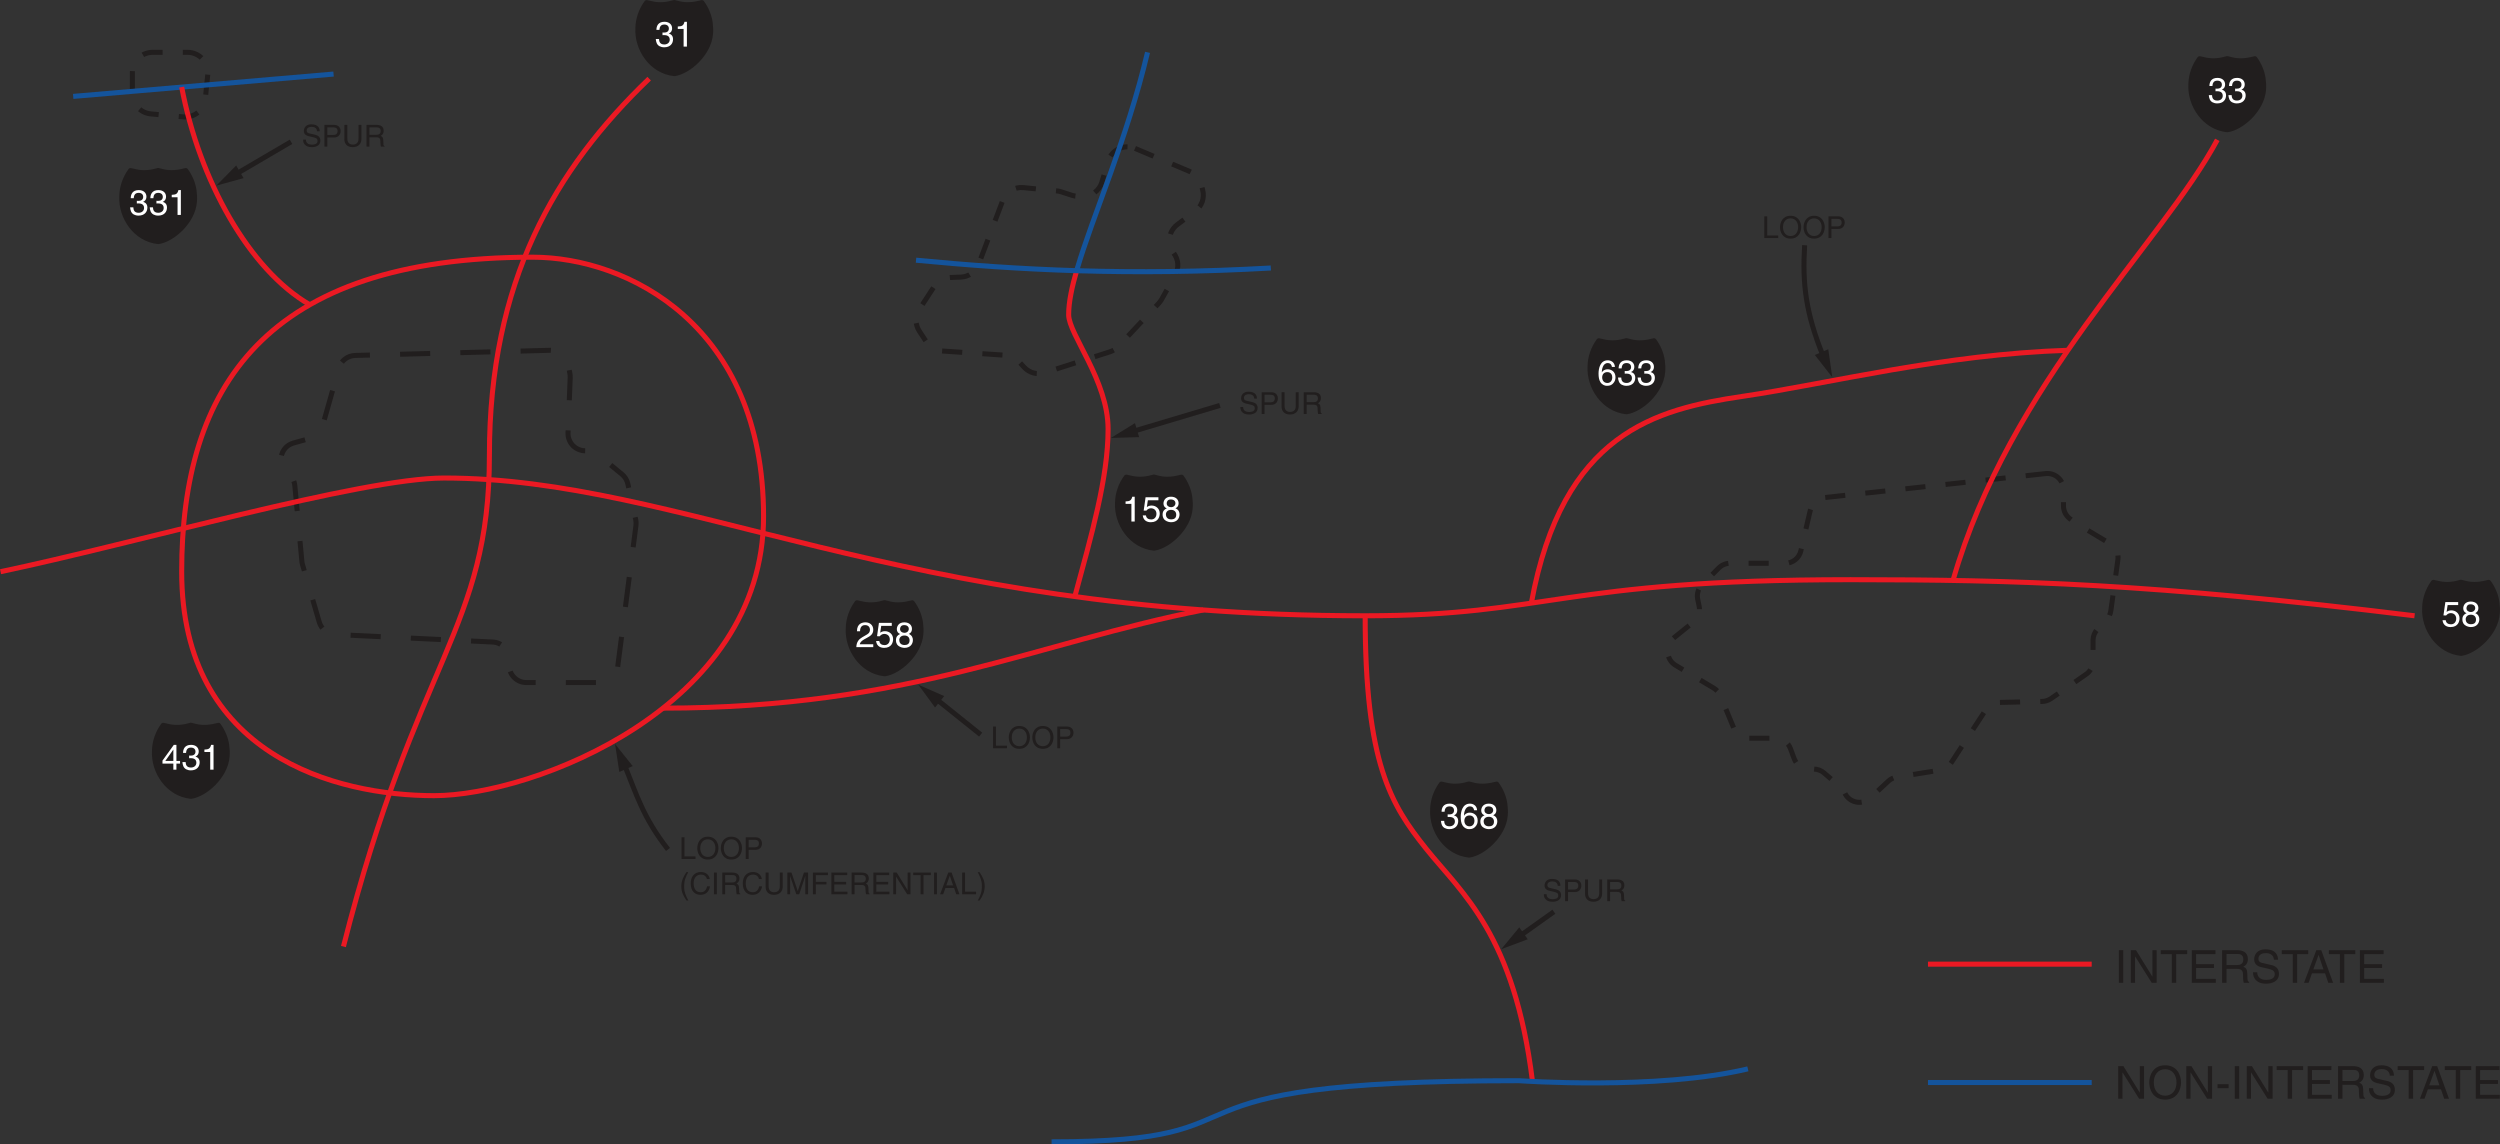 <?xml version="1.0" encoding="UTF-8"?>
<svg width="495.95pt" height="227.02pt" version="1.2" viewBox="0 0 495.95 227.02" xmlns="http://www.w3.org/2000/svg" xmlns:xlink="http://www.w3.org/1999/xlink"><rect x="0" y="0" width="495.95" height="227.02" fill="#333333" stroke="none"/><defs><symbol id="a" overflow="visible"><path d="m1.562-2.266c0.094 0 0.188-0.016 0.281-0.016 0.422 0 1.156 0.078 1.156 0.906 0 0.562-0.438 0.953-1.078 0.953-0.906 0-1.031-0.625-1.047-1.078h-0.641c0.047 0.562 0.188 1.125 0.734 1.422 0.25 0.125 0.547 0.219 0.922 0.219 1.25 0 1.766-0.781 1.766-1.594 0-0.656-0.344-0.984-0.828-1.141v-0.016c0.266-0.078 0.641-0.391 0.641-1.016 0-0.75-0.578-1.297-1.516-1.297-1.297 0-1.594 0.891-1.594 1.609h0.594c0.031-0.344 0.094-1.062 0.969-1.062 0.734 0 0.906 0.484 0.906 0.781 0 0.625-0.469 0.812-0.938 0.812-0.109 0-0.219-0.016-0.328-0.016z"/></symbol><symbol id="k" overflow="visible"><path d="m2.516-4.922h-0.484c-0.203 0.812-0.531 0.891-1.328 0.938v0.484h1.156v3.5h0.656z"/></symbol><symbol id="m" overflow="visible"><path d="m1.234-4.219h2.094v-0.594h-2.547l-0.375 2.641 0.531 0.016c0.234-0.297 0.547-0.469 0.906-0.469 0.609 0 1.094 0.391 1.094 1.094 0 0.625-0.391 1.125-1.031 1.125-0.562 0-0.984-0.25-1.047-0.812h-0.641c0.125 1.094 0.953 1.359 1.594 1.359 1.547 0 1.781-1.188 1.781-1.734 0-1.016-0.812-1.578-1.609-1.578-0.438 0-0.75 0.141-0.953 0.312z"/></symbol><symbol id="j" overflow="visible"><path d="m3.438-3.656c0-0.578-0.422-1.266-1.516-1.266-1.172 0-1.484 0.844-1.484 1.359 0 0.453 0.234 0.797 0.656 0.953-0.516 0.203-0.828 0.594-0.828 1.203 0 0.234 0 0.766 0.5 1.156 0.391 0.312 0.922 0.391 1.188 0.391 1.156 0 1.672-0.766 1.672-1.562 0-0.375-0.141-0.922-0.812-1.203 0.219-0.109 0.625-0.328 0.625-1.031zm-1.5 1.344c0.562 0 1.031 0.297 1.031 0.969 0 0.766-0.547 0.922-1 0.922-0.844 0-1.047-0.594-1.047-0.984 0-0.453 0.328-0.906 1.016-0.906zm0-0.531c-0.453 0-0.859-0.281-0.859-0.75 0-0.312 0.156-0.781 0.812-0.781 0.719 0 0.922 0.438 0.922 0.734 0 0.453-0.344 0.797-0.875 0.797z"/></symbol><symbol id="af" overflow="visible"><path d="m3.656-1.203v-0.531h-0.719v-3.188h-0.516l-2.25 3.125v0.594h2.156v1.203h0.609v-1.203zm-1.344-2.766h0.016v2.234h-1.594z"/></symbol><symbol id="ae" overflow="visible"><path d="m0.922-3.156c0.016-0.344 0.062-1.219 1-1.219 0.719 0 0.969 0.5 0.969 0.891 0 0.656-0.375 0.859-0.906 1.156l-0.641 0.375c-0.672 0.391-1.125 0.938-1.156 1.953h3.359v-0.578h-2.672c0.031-0.188 0.172-0.578 0.844-0.953l0.516-0.281c0.734-0.391 1.312-0.75 1.312-1.641 0-0.922-0.688-1.469-1.531-1.469-0.531 0-1.703 0.156-1.703 1.766z"/></symbol><symbol id="u" overflow="visible"><path d="m3.516-3.609c-0.062-1-0.859-1.312-1.422-1.312-1.484 0-1.828 1.562-1.828 2.641 0 0.641 0.078 1.234 0.375 1.703 0.359 0.547 0.891 0.719 1.266 0.719 0.703 0 0.984-0.203 1.25-0.484 0.344-0.359 0.469-0.734 0.469-1.234 0-1.172-0.938-1.562-1.531-1.562-0.688 0-1.016 0.344-1.172 0.609l-0.016-0.016c0-0.516 0.203-1.828 1.172-1.828 0.531 0 0.766 0.328 0.844 0.766zm-2.531 2.094c0-0.578 0.328-1.062 1.016-1.062 0.766 0 0.984 0.594 0.984 1.031 0 0.672-0.375 1.125-0.969 1.125-0.719 0-1.031-0.562-1.031-1.094z"/></symbol><symbol id="l" overflow="visible"><path d="m3.594-3.047c-0.016-0.469-0.172-1.375-1.672-1.375-1.047 0-1.484 0.656-1.484 1.328 0 0.75 0.641 0.953 0.922 1.016l0.875 0.203c0.719 0.172 0.922 0.312 0.922 0.766 0 0.625-0.703 0.719-1.125 0.719-0.562 0-1.188-0.219-1.188-1h-0.547c0 0.406 0.062 0.766 0.438 1.094 0.188 0.172 0.5 0.406 1.297 0.406 0.734 0 1.688-0.281 1.688-1.297 0-0.688-0.422-1.016-0.984-1.156l-1.219-0.281c-0.25-0.062-0.516-0.172-0.516-0.547 0-0.656 0.625-0.75 0.984-0.75 0.484 0 1.047 0.203 1.062 0.875z"/></symbol><symbol id="d" overflow="visible"><path d="m1.094-3.812h1.188c0.484 0 0.844 0.172 0.844 0.719 0 0.578-0.344 0.781-0.875 0.781h-1.156zm0 2h1.359c0.938 0 1.281-0.688 1.281-1.281 0-0.703-0.484-1.219-1.281-1.219h-1.938v4.312h0.578z"/></symbol><symbol id="i" overflow="visible"><path d="m3.281-4.312v2.734c0 0.938-0.594 1.172-1.141 1.172-0.516 0-1.078-0.25-1.078-1.188v-2.719h-0.594v2.875c0 0.812 0.5 1.547 1.656 1.547 1.188 0 1.734-0.734 1.734-1.625v-2.797z"/></symbol><symbol id="e" overflow="visible"><path d="m1.109-1.844h1.406c0.703 0 0.766 0.406 0.766 0.766 0 0.156 0.031 0.812 0.109 1.078h0.719v-0.094c-0.188-0.109-0.219-0.188-0.219-0.438l-0.031-0.781c-0.031-0.594-0.281-0.703-0.516-0.812 0.266-0.156 0.594-0.391 0.594-1.031 0-0.906-0.703-1.156-1.422-1.156h-1.984v4.312h0.578zm0-1.969h1.453c0.281 0 0.781 0.062 0.781 0.719 0 0.641-0.453 0.75-0.891 0.75h-1.344z"/></symbol><symbol id="h" overflow="visible"><path d="m1.031-4.312h-0.578v4.312h2.766v-0.516h-2.188z"/></symbol><symbol id="c" overflow="visible"><path d="m3.828-2.156c0 1.016-0.562 1.75-1.5 1.75s-1.5-0.734-1.5-1.75 0.562-1.75 1.5-1.75 1.5 0.734 1.5 1.75zm0.609 0c0-0.922-0.5-2.266-2.109-2.266s-2.094 1.344-2.094 2.266c0 0.938 0.484 2.266 2.094 2.266s2.109-1.328 2.109-2.266z"/></symbol><symbol id="x" overflow="visible"><path d="m1.422-4.391c-0.641 0.922-1.016 1.766-1.016 2.828 0 1.125 0.406 1.875 1.031 2.797h0.359c-0.484-0.938-0.828-1.672-0.828-2.656 0-1.438 0.312-2.016 0.812-2.969z"/></symbol><symbol id="s" overflow="visible"><path d="m4.047-3.016c-0.094-0.719-0.656-1.406-1.766-1.406-1.266 0-2.016 0.922-2.016 2.25 0 1.656 0.953 2.281 1.938 2.281 0.328 0 1.641-0.062 1.891-1.688h-0.578c-0.188 1-0.844 1.172-1.219 1.172-1.078 0-1.438-0.781-1.438-1.797 0-1.125 0.641-1.703 1.422-1.703 0.406 0 1.031 0.141 1.203 0.891z"/></symbol><symbol id="r" overflow="visible"><path d="m1.125-4.312h-0.578v4.312h0.578z"/></symbol><symbol id="ad" overflow="visible"><path d="m4.562 0v-4.312h-0.828l-1.219 3.641h-0.016l-1.234-3.641h-0.828v4.312h0.562v-2.547c0-0.125-0.016-0.672-0.016-1.062h0.016l1.219 3.609h0.578l1.203-3.625h0.016c0 0.406-0.016 0.953-0.016 1.078v2.547z"/></symbol><symbol id="ac" overflow="visible"><path d="m1.094-1.953h2.109v-0.516h-2.109v-1.328h2.406v-0.516h-2.984v4.312h0.578z"/></symbol><symbol id="t" overflow="visible"><path d="m3.703-0.516h-2.609v-1.438h2.359v-0.516h-2.359v-1.328h2.562v-0.516h-3.141v4.312h3.188z"/></symbol><symbol id="ab" overflow="visible"><path d="m3.312-0.828h-0.016l-2.156-3.484h-0.688v4.312h0.562v-3.484h0.016l2.188 3.484h0.656v-4.312h-0.562z"/></symbol><symbol id="aa" overflow="visible"><path d="m0.078-3.797h1.469v3.797h0.578v-3.797h1.453v-0.516h-3.5z"/></symbol><symbol id="z" overflow="visible"><path d="m2.859-1.25 0.422 1.25h0.641l-1.562-4.312h-0.656l-1.625 4.312h0.609l0.453-1.25zm-1.547-0.516 0.688-1.906h0.016l0.641 1.906z"/></symbol><symbol id="y" overflow="visible"><path d="m0.578 1.234c0.641-0.922 1.016-1.766 1.016-2.828 0-1.125-0.406-1.875-1.031-2.797h-0.359c0.484 0.938 0.828 1.672 0.828 2.656 0 1.438-0.312 2.016-0.828 2.969z"/></symbol><symbol id="q" overflow="visible"><path d="m1.688-6.469h-0.875v6.469h0.875z"/></symbol><symbol id="g" overflow="visible"><path d="m4.969-1.234h-0.016l-3.234-5.234h-1.031v6.469h0.844v-5.219h0.016l3.281 5.219h0.984v-6.469h-0.844z"/></symbol><symbol id="b" overflow="visible"><path d="m0.125-5.688h2.188v5.688h0.875v-5.688h2.188v-0.781h-5.25z"/></symbol><symbol id="f" overflow="visible"><path d="m5.547-0.781h-3.906v-2.156h3.547v-0.766h-3.547v-1.984h3.844v-0.781h-4.703v6.469h4.766z"/></symbol><symbol id="p" overflow="visible"><path d="m1.672-2.766h2.109c1.047 0 1.156 0.609 1.156 1.141 0 0.25 0.016 1.234 0.141 1.625h1.078v-0.141c-0.266-0.156-0.312-0.297-0.328-0.656l-0.047-1.172c-0.047-0.891-0.406-1.062-0.781-1.203 0.422-0.25 0.906-0.594 0.906-1.547 0-1.375-1.062-1.75-2.125-1.75h-2.984v6.469h0.875zm0-2.953h2.172c0.438 0 1.156 0.078 1.156 1.078 0 0.953-0.672 1.125-1.312 1.125h-2.016z"/></symbol><symbol id="o" overflow="visible"><path d="m5.406-4.578c-0.047-0.703-0.266-2.062-2.531-2.062-1.562 0-2.219 1-2.219 2 0 1.125 0.953 1.422 1.375 1.531l1.328 0.297c1.062 0.25 1.375 0.469 1.375 1.141 0 0.938-1.062 1.094-1.688 1.094-0.828 0-1.781-0.344-1.781-1.516h-0.828c0 0.609 0.109 1.156 0.656 1.641 0.297 0.266 0.766 0.625 1.953 0.625 1.109 0 2.531-0.422 2.531-1.953 0-1.031-0.625-1.531-1.469-1.734l-1.844-0.422c-0.375-0.078-0.766-0.266-0.766-0.812 0-0.984 0.938-1.141 1.484-1.141 0.719 0 1.547 0.312 1.594 1.312z"/></symbol><symbol id="n" overflow="visible"><path d="m4.297-1.875 0.641 1.875h0.953l-2.344-6.469h-0.984l-2.438 6.469h0.906l0.672-1.875zm-2.328-0.781 1.031-2.844h0.031l0.953 2.844z"/></symbol><symbol id="w" overflow="visible"><path d="m5.75-3.234c0 1.531-0.844 2.625-2.25 2.625s-2.25-1.094-2.25-2.625c0-1.516 0.844-2.625 2.25-2.625s2.25 1.109 2.25 2.625zm0.906 0c0-1.391-0.75-3.406-3.156-3.406s-3.156 2.016-3.156 3.406 0.75 3.406 3.156 3.406 3.156-2.016 3.156-3.406z"/></symbol><symbol id="v" overflow="visible"><path d="m2.594-2.891h-2.203v0.797h2.203z"/></symbol></defs><g transform="translate(-53.898 -74.531)"><g fill="none" stroke="#211e1e" stroke-dasharray="4, 4" stroke-miterlimit="10"><path transform="matrix(1 0 0 -1 459.73 168.48)" d="m-0.002 9.375e-4 -43.937-4.766c-1.344-0.145-2.445-1.121-2.75-2.434l-1.891-8.137c-0.332-1.438-1.613-2.453-3.09-2.453h-10.934c-0.844 0-1.648-0.336-2.246-0.93l-3.332-3.332c-0.758-0.762-1.082-1.852-0.859-2.898l0.285-1.359c0.246-1.168-0.184-2.375-1.109-3.125l-3.949-3.188c-0.746-0.602-1.18-1.508-1.18-2.469v-0.203c0-1.117 0.586-2.152 1.543-2.727l7.59-4.539c0.586-0.348 1.039-0.875 1.301-1.504l2.699-6.484c0.492-1.184 1.645-1.953 2.93-1.953h5.32c1.332 0 2.519-0.828 2.977-2.078l0.723-1.957c0.457-1.25 1.645-2.082 2.977-2.082h0.883c0.758 0 1.492-0.273 2.07-0.766l3.258-2.805c0.359-0.312 0.645-0.699 0.832-1.133 0.879-2 3.473-2.535 5.07-1.043l3.586 3.34c0.461 0.43 1.043 0.715 1.664 0.812l8.613 1.375c0.883 0.141 1.668 0.648 2.156 1.398l6.926 10.598c0.57 0.875 1.539 1.41 2.582 1.438l8.598 0.199c0.621 0.016 1.223 0.211 1.734 0.562l6.981 4.836c0.855 0.59 1.367 1.566 1.367 2.609v4.129c0 0.809 0.309 1.586 0.863 2.176l1.832 1.941c0.453 0.48 0.746 1.09 0.836 1.742l1.398 10.133c0.176 1.262-0.422 2.508-1.52 3.16l-6.879 4.102c-0.121 0.074-0.238 0.152-0.352 0.242l-0.852 0.68c-0.758 0.602-1.195 1.516-1.195 2.484v3.25c0 1.887-1.641 3.359-3.519 3.156z"/><path transform="matrix(1 0 0 -1 95.111 89.336)" d="m-0.002-3.75e-5 -0.473-4.773c-0.215-2.203-2.172-3.82-4.375-3.613l-6.449 0.598c-2.07 0.191-3.656 1.93-3.656 4.008v4.176c0 2.227 1.805 4.027 4.027 4.027h6.922c2.379 0 4.238-2.055 4.004-4.422z"/><path transform="matrix(1 0 0 -1 279.06 103.97)" d="m-0.001 0.001 10.879-4.59c1.129-0.477 1.969-1.449 2.277-2.633l0.273-1.055c0.402-1.539-0.164-3.172-1.438-4.133l-3.598-2.711c-0.984-0.742-1.566-1.906-1.566-3.141v-0.074c0-0.879 0.293-1.734 0.836-2.426 0.977-1.25 1.109-2.961 0.332-4.348l-2.727-4.863c-0.156-0.277-0.344-0.531-0.562-0.766l-8.035-8.57c-0.461-0.488-1.035-0.852-1.672-1.055l-12.895-4.133c-1.449-0.465-3.035-0.055-4.074 1.055l-1.086 1.164c-0.68 0.727-1.613 1.168-2.609 1.238l-12.676 0.855c-1.227 0.082-2.348 0.738-3.019 1.766l-1.43 2.176c-0.859 1.305-0.859 2.996-0.008 4.305l2.961 4.543c0.699 1.066 1.871 1.73 3.144 1.781l2.144 0.082c1.578 0.059 2.969 1.059 3.527 2.539l4.797 12.691c0.629 1.664 2.293 2.695 4.062 2.523l6.68-0.656c0.285-0.027 0.566-0.086 0.836-0.176l2.195-0.715c0.395-0.129 0.805-0.195 1.223-0.195h0.887c1.734 0 3.266 1.137 3.766 2.797l1.281 4.234c0.676 2.238 3.141 3.394 5.293 2.488z"/></g><g><path transform="matrix(1 0 0 -1 187.66 75.03)" d="m5e-5 -0.001c-1.344-0.41-2.785-0.57-4.18-0.305-0.434 0.094-0.867 0.184-1.301 0.285-1.07-1.469-1.707-3.254-1.734-5.074-0.223-4.109 2.699-8.539 7.238-9.012 2.816 0.402 6.859 3.969 7.168 7.898 0.074 0.742 0.012 1.488-0.074 2.227-0.203 1.43-0.793 2.793-1.637 3.961-1.445-0.387-2.973-0.574-4.449-0.238-0.344 0.086-0.688 0.168-1.031 0.258" fill="#211e1e" stroke="#211e1e" stroke-linecap="round" stroke-linejoin="round" stroke-miterlimit="10"/><g fill="#fff"><use x="183.76" y="83.775" width="100%" height="100%" xlink:href="#a"/><use x="187.652" y="83.775" width="100%" height="100%" xlink:href="#k"/></g><path transform="matrix(1 0 0 -1 495.74 86.16)" d="m-1.25e-5 4.375e-5c-1.344-0.41-2.785-0.57-4.18-0.305-0.434 0.09-0.867 0.184-1.301 0.285-1.07-1.469-1.707-3.254-1.734-5.074-0.223-4.109 2.699-8.543 7.238-9.012 2.816 0.402 6.859 3.969 7.168 7.898 0.074 0.742 0.012 1.488-0.074 2.223-0.203 1.434-0.793 2.797-1.637 3.965-1.445-0.391-2.973-0.578-4.449-0.238-0.344 0.082-0.688 0.164-1.031 0.258" fill="#211e1e" stroke="#211e1e" stroke-linecap="round" stroke-linejoin="round" stroke-miterlimit="10"/><g fill="#fff"><use x="491.846" y="94.906" width="100%" height="100%" xlink:href="#a"/><use x="495.738" y="94.906" width="100%" height="100%" xlink:href="#a"/></g><path transform="matrix(1 0 0 -1 542.12 190.04)" d="m-0.001 0.002c-1.344-0.414-2.785-0.574-4.176-0.309-0.438 0.094-0.871 0.188-1.305 0.285-1.07-1.469-1.707-3.25-1.734-5.074-0.223-4.109 2.703-8.539 7.238-9.012 2.816 0.402 6.859 3.969 7.168 7.902 0.074 0.738 0.016 1.484-0.074 2.223-0.203 1.43-0.793 2.793-1.637 3.961-1.445-0.387-2.973-0.574-4.445-0.238-0.348 0.086-0.691 0.168-1.035 0.262" fill="#211e1e" stroke="#211e1e" stroke-linecap="round" stroke-linejoin="round" stroke-miterlimit="10"/><g fill="#fff"><use x="538.226" y="198.787" width="100%" height="100%" xlink:href="#m"/><use x="542.118" y="198.787" width="100%" height="100%" xlink:href="#j"/></g><path transform="matrix(1 0 0 -1 85.275 108.35)" d="m0.002-0.001c-1.348-0.41-2.789-0.57-4.18-0.305-0.434 0.094-0.871 0.184-1.305 0.285-1.066-1.469-1.703-3.254-1.73-5.074-0.223-4.109 2.699-8.539 7.234-9.012 2.816 0.402 6.863 3.969 7.168 7.898 0.074 0.742 0.016 1.488-0.074 2.227-0.203 1.43-0.793 2.797-1.637 3.961-1.441-0.387-2.973-0.574-4.445-0.238-0.348 0.086-0.691 0.168-1.031 0.258" fill="#211e1e" stroke="#211e1e" stroke-linecap="round" stroke-linejoin="round" stroke-miterlimit="10"/><g fill="#fff"><use x="79.477" y="117.165" width="100%" height="100%" xlink:href="#a"/><use x="83.369" y="117.165" width="100%" height="100%" xlink:href="#a"/><use x="87.261" y="117.165" width="100%" height="100%" xlink:href="#k"/></g><path transform="matrix(1 0 0 -1 91.758 218.4)" d="m-4.875e-4 -3.75e-5c-1.344-0.414-2.785-0.57-4.176-0.305-0.438 0.09-0.871 0.184-1.305 0.285-1.07-1.469-1.707-3.254-1.734-5.074-0.223-4.109 2.703-8.543 7.238-9.012 2.816 0.402 6.859 3.969 7.168 7.898 0.074 0.742 0.016 1.488-0.074 2.223-0.203 1.434-0.793 2.797-1.637 3.965-1.445-0.387-2.973-0.578-4.445-0.238-0.348 0.082-0.695 0.164-1.035 0.258" fill="#211e1e" stroke="#211e1e" stroke-linecap="round" stroke-linejoin="round" stroke-miterlimit="10"/><g fill="#fff"><use x="85.96" y="227.217" width="100%" height="100%" xlink:href="#af"/><use x="89.852" y="227.217" width="100%" height="100%" xlink:href="#a"/><use x="93.744" y="227.217" width="100%" height="100%" xlink:href="#k"/></g><path transform="matrix(1 0 0 -1 229.39 194.09)" d="m0.001 9.5e-4c-1.348-0.414-2.789-0.57-4.18-0.305-0.434 0.09-0.871 0.184-1.301 0.285-1.07-1.469-1.707-3.254-1.734-5.074-0.223-4.109 2.699-8.543 7.238-9.012 2.812 0.398 6.859 3.969 7.168 7.898 0.07 0.742 0.012 1.488-0.074 2.223-0.203 1.434-0.793 2.797-1.641 3.965-1.441-0.391-2.973-0.578-4.445-0.238-0.344 0.082-0.691 0.164-1.031 0.258" fill="#211e1e" stroke="#211e1e" stroke-linecap="round" stroke-linejoin="round" stroke-miterlimit="10"/><g fill="#fff"><use x="223.588" y="202.913" width="100%" height="100%" xlink:href="#ae"/><use x="227.48" y="202.913" width="100%" height="100%" xlink:href="#m"/><use x="231.372" y="202.913" width="100%" height="100%" xlink:href="#j"/></g><path transform="matrix(1 0 0 -1 345.32 230.06)" d="m0.001-0.002c-1.348-0.41-2.789-0.57-4.18-0.305-0.434 0.094-0.871 0.184-1.301 0.285-1.07-1.469-1.707-3.254-1.734-5.074-0.223-4.109 2.699-8.539 7.238-9.008 2.812 0.398 6.859 3.965 7.168 7.894 0.07 0.742 0.012 1.488-0.074 2.227-0.203 1.43-0.793 2.797-1.641 3.961-1.441-0.387-2.973-0.574-4.445-0.238-0.344 0.086-0.691 0.168-1.031 0.258" fill="#211e1e" stroke="#211e1e" stroke-linecap="round" stroke-linejoin="round" stroke-miterlimit="10"/><g fill="#fff"><use x="339.52" y="238.879" width="100%" height="100%" xlink:href="#a"/><use x="343.412" y="238.879" width="100%" height="100%" xlink:href="#u"/><use x="347.304" y="238.879" width="100%" height="100%" xlink:href="#j"/></g><path transform="matrix(1 0 0 -1 282.81 169.17)" d="m-5.125e-4 -0.001c-1.344-0.41-2.785-0.57-4.176-0.305-0.438 0.094-0.871 0.184-1.305 0.285-1.07-1.469-1.707-3.254-1.734-5.074-0.223-4.109 2.703-8.539 7.238-9.012 2.816 0.402 6.859 3.969 7.168 7.898 0.074 0.742 0.016 1.488-0.074 2.227-0.203 1.43-0.793 2.797-1.637 3.961-1.445-0.387-2.973-0.574-4.445-0.238-0.348 0.086-0.691 0.168-1.035 0.258" fill="#211e1e" stroke="#211e1e" stroke-linecap="round" stroke-linejoin="round" stroke-miterlimit="10"/><g fill="#fff"><use x="276.485" y="177.989" width="100%" height="100%" xlink:href="#k"/><use x="280.377" y="177.989" width="100%" height="100%" xlink:href="#m"/><use x="284.269" y="177.989" width="100%" height="100%" xlink:href="#j"/></g><path transform="matrix(1 0 0 -1 376.55 142.11)" d="m9.8125e-4 2.5e-5c-1.348-0.41-2.789-0.57-4.18-0.305-0.434 0.09-0.871 0.184-1.301 0.285-1.07-1.469-1.707-3.254-1.734-5.074-0.223-4.109 2.699-8.543 7.238-9.012 2.812 0.402 6.859 3.969 7.168 7.898 0.07 0.742 0.012 1.488-0.074 2.227-0.203 1.43-0.793 2.793-1.641 3.961-1.441-0.387-2.973-0.578-4.445-0.238-0.344 0.082-0.691 0.164-1.031 0.258" fill="#211e1e" stroke="#211e1e" stroke-linecap="round" stroke-linejoin="round" stroke-miterlimit="10"/><g fill="#fff"><use x="370.752" y="150.928" width="100%" height="100%" xlink:href="#u"/><use x="374.644" y="150.928" width="100%" height="100%" xlink:href="#a"/><use x="378.536" y="150.928" width="100%" height="100%" xlink:href="#a"/></g><g fill="#211e1e"><use x="113.737" y="103.615" width="100%" height="100%" xlink:href="#l"/><use x="117.739" y="103.615" width="100%" height="100%" xlink:href="#d"/><use x="121.741" y="103.615" width="100%" height="100%" xlink:href="#i"/><use x="126.073" y="103.615" width="100%" height="100%" xlink:href="#e"/><use x="359.869" y="253.309" width="100%" height="100%" xlink:href="#l"/><use x="363.871" y="253.309" width="100%" height="100%" xlink:href="#d"/><use x="367.873" y="253.309" width="100%" height="100%" xlink:href="#i"/><use x="372.205" y="253.309" width="100%" height="100%" xlink:href="#e"/><use x="299.665" y="156.655" width="100%" height="100%" xlink:href="#l"/><use x="303.667" y="156.655" width="100%" height="100%" xlink:href="#d"/><use x="307.669" y="156.655" width="100%" height="100%" xlink:href="#i"/><use x="312.001" y="156.655" width="100%" height="100%" xlink:href="#e"/><use x="250.447" y="222.973" width="100%" height="100%" xlink:href="#h"/><use x="253.783" y="222.973" width="100%" height="100%" xlink:href="#c"/><use x="258.451" y="222.973" width="100%" height="100%" xlink:href="#c"/><use x="263.119" y="222.973" width="100%" height="100%" xlink:href="#d"/><use x="188.653" y="244.939" width="100%" height="100%" xlink:href="#h"/><use x="191.989" y="244.939" width="100%" height="100%" xlink:href="#c"/><use x="196.657" y="244.939" width="100%" height="100%" xlink:href="#c"/><use x="201.325" y="244.939" width="100%" height="100%" xlink:href="#d"/><use x="188.653" y="251.941" width="100%" height="100%" xlink:href="#x"/><use x="190.651" y="251.941" width="100%" height="100%" xlink:href="#s"/><use x="194.983" y="251.941" width="100%" height="100%" xlink:href="#r"/><use x="196.651" y="251.941" width="100%" height="100%" xlink:href="#e"/><use x="200.983" y="251.941" width="100%" height="100%" xlink:href="#s"/><use x="205.315" y="251.941" width="100%" height="100%" xlink:href="#i"/><use x="209.647" y="251.941" width="100%" height="100%" xlink:href="#ad"/><use x="214.645" y="251.941" width="100%" height="100%" xlink:href="#ac"/><use x="218.311" y="251.941" width="100%" height="100%" xlink:href="#t"/><use x="222.313" y="251.941" width="100%" height="100%" xlink:href="#e"/><use x="226.645" y="251.941" width="100%" height="100%" xlink:href="#t"/><use x="230.647" y="251.941" width="100%" height="100%" xlink:href="#ab"/><use x="234.979" y="251.941" width="100%" height="100%" xlink:href="#aa"/><use x="238.645" y="251.941" width="100%" height="100%" xlink:href="#r"/><use x="240.313" y="251.941" width="100%" height="100%" xlink:href="#z"/><use x="244.315" y="251.941" width="100%" height="100%" xlink:href="#h"/><use x="247.651" y="251.941" width="100%" height="100%" xlink:href="#y"/><use x="403.447" y="121.759" width="100%" height="100%" xlink:href="#h"/><use x="406.783" y="121.759" width="100%" height="100%" xlink:href="#c"/><use x="411.451" y="121.759" width="100%" height="100%" xlink:href="#c"/><use x="416.119" y="121.759" width="100%" height="100%" xlink:href="#d"/></g></g><g fill="none" stroke-miterlimit="10"><path transform="matrix(1 0 0 -1 464.12 144.02)" d="m-6.25e-6 4.75e-4c-24.652-0.781-47.262-6.594-64.477-9.133-17.219-2.539-35.77-7.168-41.961-41.031" stroke="#eb1923"/><path transform="matrix(1 0 0 -1 163.15 144.02)" d="m-4.625e-4 0.001-38.805-1.027c-1.492-0.039-2.789-1.047-3.199-2.484l-3.289-11.59c-0.324-1.145-1.223-2.039-2.371-2.359l-3.352-0.934c-2.738-0.766-3.402-4.348-1.117-6.043 0.781-0.578 1.281-1.461 1.371-2.43l1.395-14.992c0.02-0.219 0.059-0.434 0.121-0.641l3.332-11.426c0.41-1.402 1.664-2.391 3.121-2.457l31.285-1.496c1.824-0.086 3.258-1.59 3.258-3.414v-1.207c0-1.887 1.531-3.418 3.418-3.418h14.707c1.719 0 3.168 1.277 3.391 2.981l3.644 28.184c0.051 0.391 0.035 0.785-0.051 1.172l-1.559 7.078c-0.164 0.75-0.578 1.422-1.172 1.91l-4.746 3.891c-0.648 0.531-1.465 0.805-2.301 0.773l-0.098-0.004c-1.992-0.078-3.625 1.559-3.551 3.547l0.43 10.98c0.012 0.262-0.008 0.523-0.059 0.781l-0.355 1.852c-0.316 1.645-1.777 2.816-3.449 2.773z" stroke="#211e1e" stroke-dasharray="5.979, 5.979"/><g stroke="#eb1923"><path transform="matrix(1 0 0 -1 532.9 196.69)" d="m0.002 5e-4c-52.047 6.379-79.047 7.16-111.91 7.16-57.523 0-59.871-7.16-96.262-7.16-92.348 0-135.78 27.328-182.74 27.328-16.434 0-61.707-13.086-87.984-18.582"/><path transform="matrix(1 0 0 -1 159.59 125.55)" d="m0.001-0.001c-53.219 0-69.652-25.977-69.652-62.387s30.52-44.438 50.086-44.438c19.566 0 65.348 17.48 65.348 55.406 0 37.922-27 51.418-45.781 51.418z"/><path transform="matrix(1 0 0 -1 182.68 90.136)" d="m4.875e-4 -5.1875e-4c-18.781-18-31.695-40.305-31.695-74.738 0-34.434-14.48-40.305-28.957-97.434"/><path transform="matrix(1 0 0 -1 493.77 102.27)" d="m2.5e-5 9.75e-4c-10.957-20.492-41.266-48.406-52.438-87.414"/><path transform="matrix(1 0 0 -1 324.72 196.69)" d="m-4.375e-5 5e-4c0-29.23 5.086-37.457 12.133-46.258 7.043-8.801 17.469-16.934 21.059-46.125"/></g><path transform="matrix(1 0 0 -1 68.419 93.658)" d="m-9.3125e-4 0.002 51.652 4.434" stroke="#14549c"/><path transform="matrix(1 0 0 -1 185.42 215.01)" d="m4.75e-4 -0.001c48.648 0 74.43 13.078 107.19 19.477" stroke="#eb1923"/><path transform="matrix(1 0 0 -1 89.94 91.81)" d="m0.001 0.002c3.519-18.543 13.414-36.25 25.426-43.18" stroke="#eb1923"/><path transform="matrix(1 0 0 -1 248.44 220.27)" d="m0.002 4.625e-4 -8.906 7.137" stroke="#211e1e"/></g><path d="m241.21 212.62-5.137-2.258 3.32 4.523z" fill="#211e1e"/><path transform="matrix(1 0 0 -1 111.63 102.66)" d="m0.001-9.5e-4 -11.004-6.453" fill="none" stroke="#211e1e" stroke-miterlimit="10"/><path d="m100.75 107.36-3.941 3.996 5.41-1.488z" fill="#211e1e"/><path transform="matrix(1 0 0 -1 186.42 243.05)" d="m4.75e-4 0.002c-5.016 6.398-6.301 11.113-8.691 16.879" fill="none" stroke="#211e1e" stroke-miterlimit="10"/><path d="m179.42 226.51-3.508-4.383 0.844 5.547z" fill="#211e1e"/><path transform="matrix(1 0 0 -1 362.16 255.4)" d="m-9.5e-4 -0.001-6.832-4.863" fill="none" stroke="#211e1e" stroke-miterlimit="10"/><path d="m355.29 258.5-3.574 4.328 5.258-1.961z" fill="#211e1e"/><path transform="matrix(1 0 0 -1 295.9 154.96)" d="m0.002 0.001-17.375-5.188" fill="none" stroke="#211e1e" stroke-miterlimit="10"/><path d="m279.05 158.47-4.777 2.941 5.609-0.16z" fill="#211e1e"/><path transform="matrix(1 0 0 -1 411.9 123.18)" d="m0.002 1.25e-5c-0.457-7.512 0.152-13.309 3.723-22.117" fill="none" stroke="#211e1e" stroke-miterlimit="10"/><path d="m413.92 144.95 3.465 4.418-0.793-5.559z" fill="#211e1e"/><g fill="#211e1e"><use x="473.422" y="269.498" width="100%" height="100%" xlink:href="#q"/><use x="475.924" y="269.498" width="100%" height="100%" xlink:href="#g"/><use x="482.422" y="269.498" width="100%" height="100%" xlink:href="#b"/><use x="487.921" y="269.498" width="100%" height="100%" xlink:href="#f"/><use x="493.924" y="269.498" width="100%" height="100%" xlink:href="#p"/><use x="500.422" y="269.498" width="100%" height="100%" xlink:href="#o"/><use x="506.425" y="269.498" width="100%" height="100%" xlink:href="#b"/><use x="510.845" y="269.498" width="100%" height="100%" xlink:href="#n"/><use x="515.769" y="269.498" width="100%" height="100%" xlink:href="#b"/><use x="521.268" y="269.498" width="100%" height="100%" xlink:href="#f"/><use x="473.422" y="292.502" width="100%" height="100%" xlink:href="#g"/><use x="479.92" y="292.502" width="100%" height="100%" xlink:href="#w"/><use x="486.922" y="292.502" width="100%" height="100%" xlink:href="#g"/><use x="493.42" y="292.502" width="100%" height="100%" xlink:href="#v"/><use x="496.417" y="292.502" width="100%" height="100%" xlink:href="#q"/><use x="498.919" y="292.502" width="100%" height="100%" xlink:href="#g"/><use x="505.417" y="292.502" width="100%" height="100%" xlink:href="#b"/><use x="510.916" y="292.502" width="100%" height="100%" xlink:href="#f"/><use x="516.919" y="292.502" width="100%" height="100%" xlink:href="#p"/><use x="523.417" y="292.502" width="100%" height="100%" xlink:href="#o"/><use x="529.42" y="292.502" width="100%" height="100%" xlink:href="#b"/><use x="533.839" y="292.502" width="100%" height="100%" xlink:href="#n"/><use x="538.764" y="292.502" width="100%" height="100%" xlink:href="#b"/><use x="544.263" y="292.502" width="100%" height="100%" xlink:href="#f"/></g><g fill="none" stroke-miterlimit="10"><path transform="matrix(1 0 0 -1 468.85 265.8)" d="m-0.002 0.001h-32.477" stroke="#eb1923"/><path transform="matrix(1 0 0 -1 468.85 289.28)" d="m-0.002-9.4375e-4h-32.477" stroke="#14549c"/><path transform="matrix(1 0 0 -1 267.57 127.92)" d="m-0.001 5.25e-4c-1.039-3.539-1.672-6.578-1.672-9.039 0-3.914 7.824-13.043 7.824-22.695s-3.297-21.055-6.606-33.223" stroke="#eb1923"/><g stroke="#14549c"><path transform="matrix(1 0 0 -1 281.55 84.913)" d="m-0.002-0.001c-4.106-17.32-10.855-32.398-13.977-43.008"/><path transform="matrix(1 0 0 -1 235.62 126.15)" d="m4.9375e-4 4.5625e-4c20.23-1.941 42.43-3.133 70.379-1.547"/><path transform="matrix(1 0 0 -1 262.51 301.05)" d="m-0.001 0.002c47.348 0 14.48 12.129 92.742 12.129 0 0 27.391-1.957 45.391 2.348"/></g></g></g></svg>
